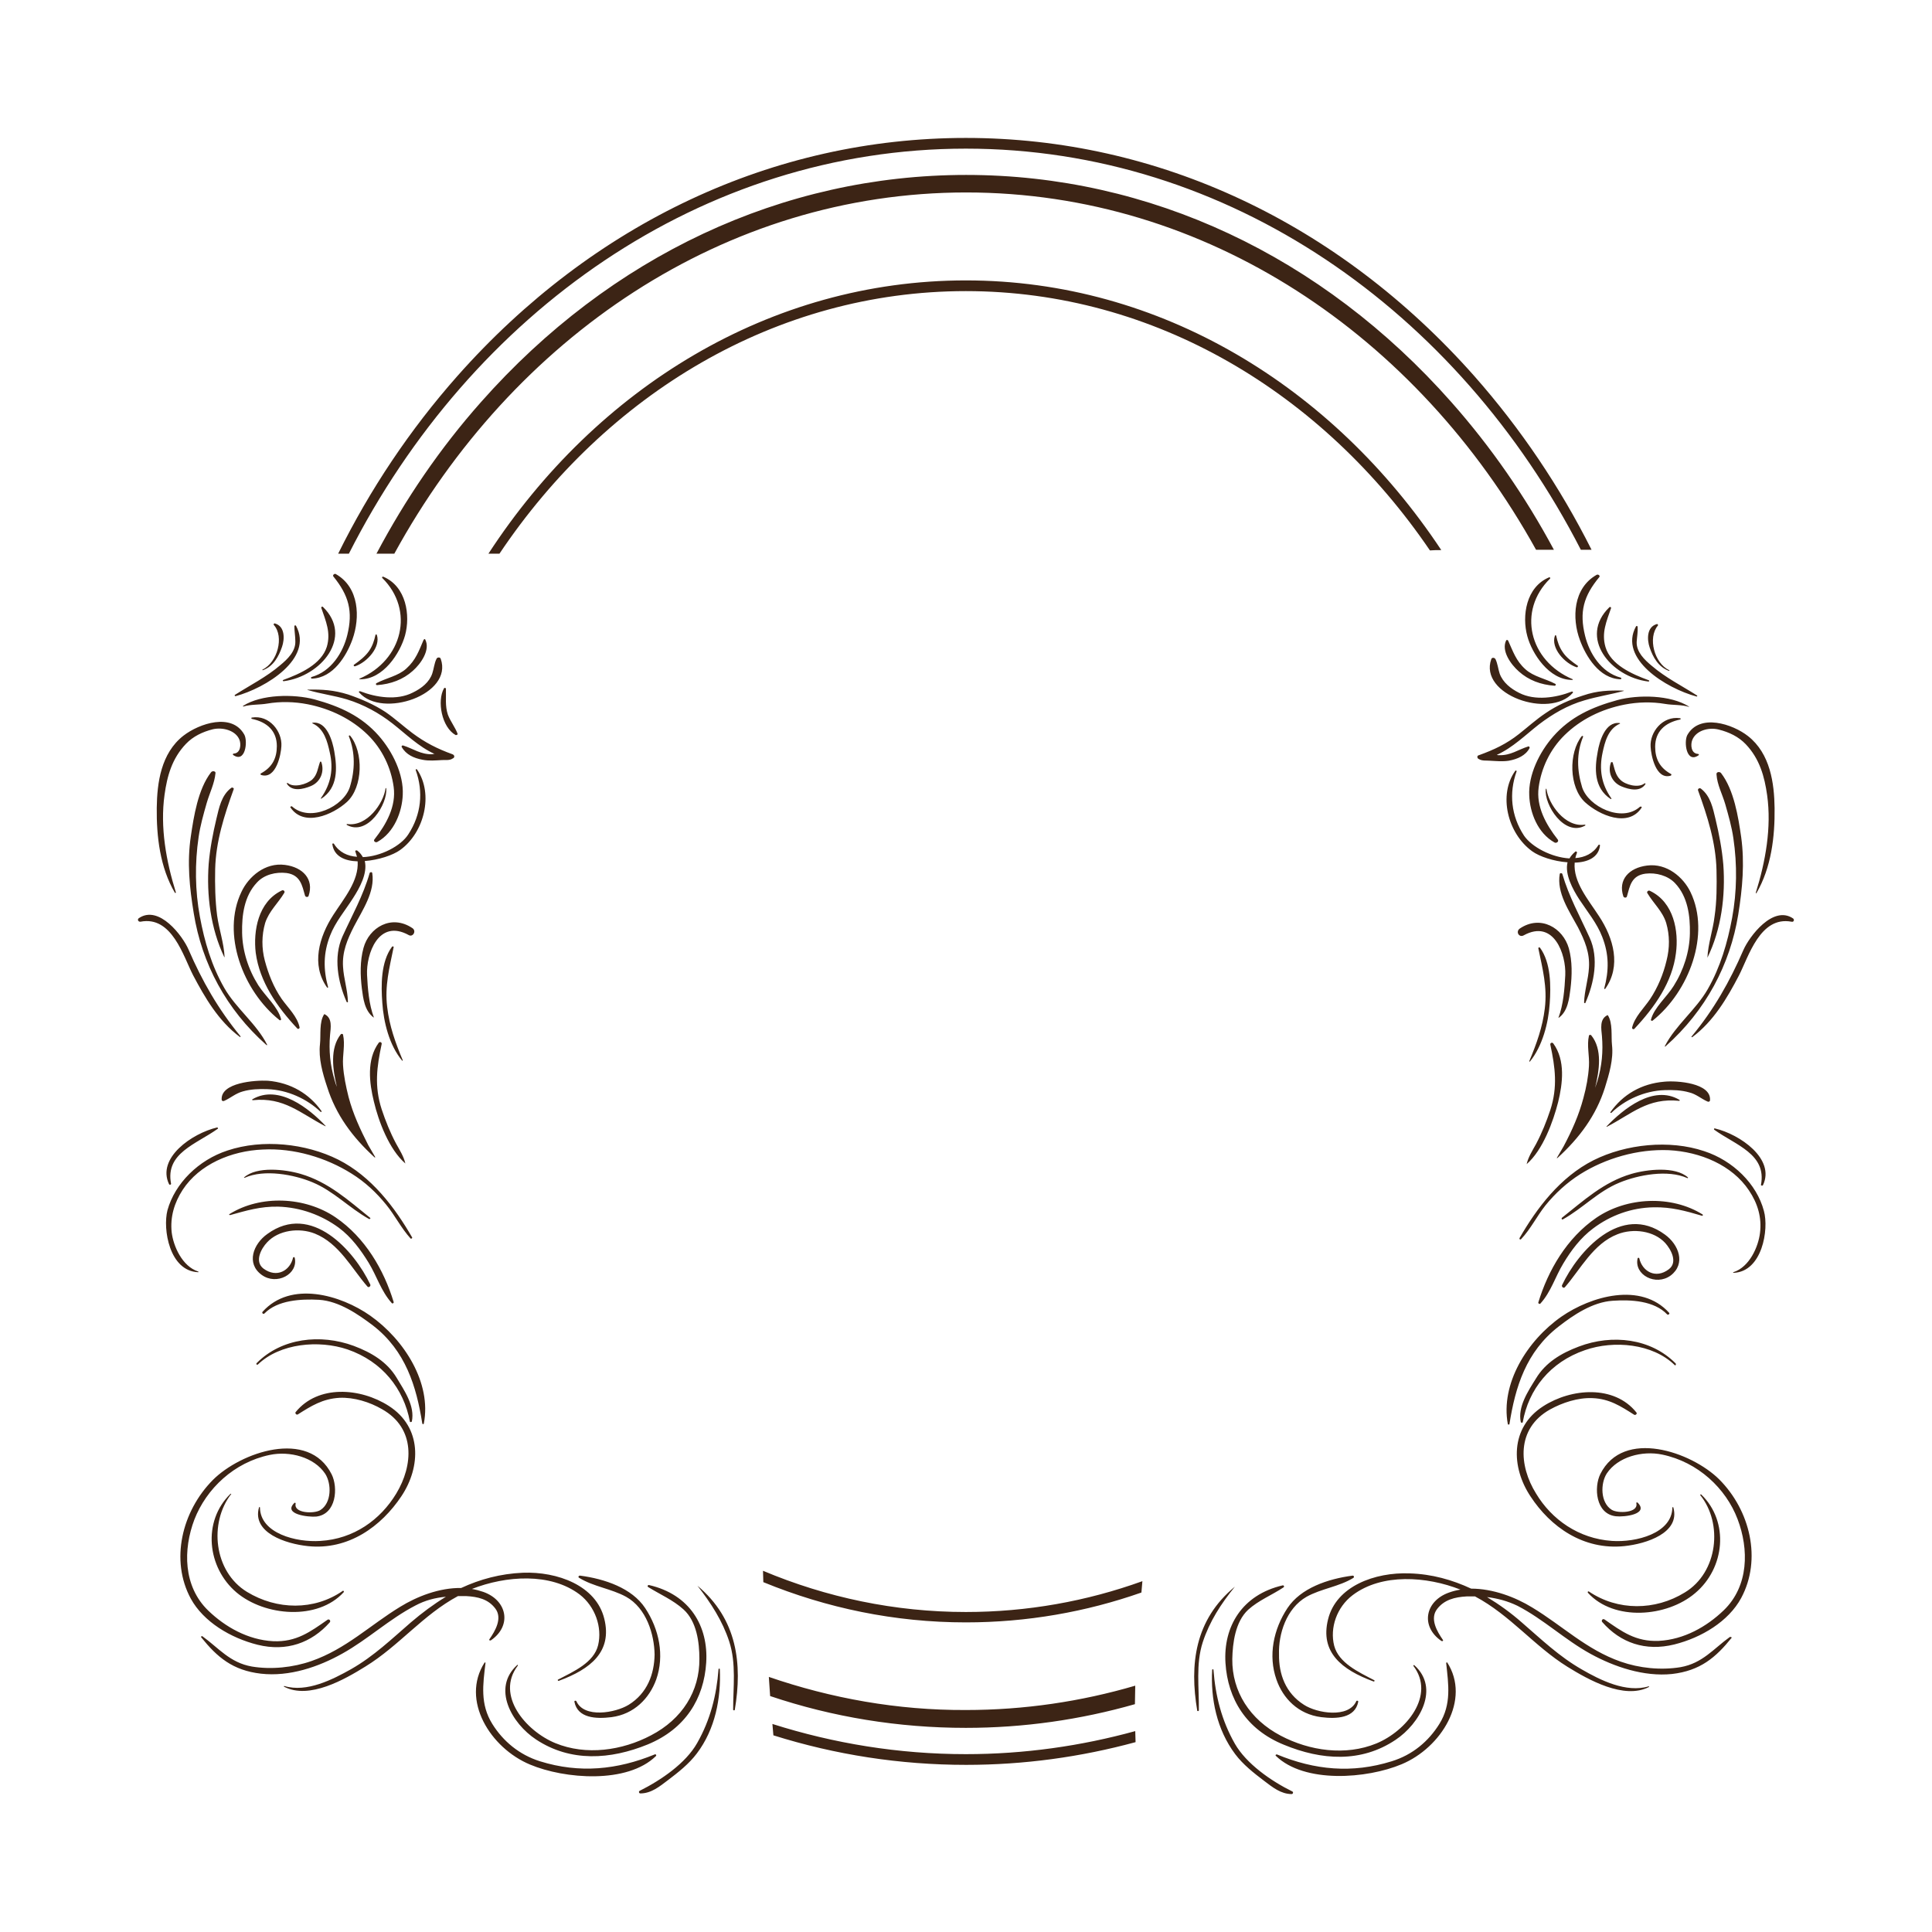 <svg id="Layer_1" xmlns="http://www.w3.org/2000/svg" viewBox="0 0 595.3 595.3"><style>.st0{fill:#3c2415}</style><path class="st0" d="M115.2 339.4c-1.4-5.7-2.3-12.9 1.5-18.1.3-.4 1-.2.9.4-1.5 7-2.3 13 0 20.1 1.2 3.6 2.6 7.1 4.4 10.5 1.1 2 2.4 4 2.9 6.2-5-4.3-8.3-13.1-9.7-19.1zm.2 17.2c.1.1.3 0 .2-.1l-2.1-3.6c-2.5-4.9-4.7-9.6-6.1-14.9-.8-3.2-1.5-6.5-1.7-9.8-.2-3.1.7-6.3 0-9.4-.1-.3-.5-.3-.7-.1-3.4 4.3-2.5 10.8-1.2 16.2-.3-.7-.5-1.4-.7-2.1-1.4-4.7-1.8-9.1-1.4-13.9.2-2.2.8-5.2-1.7-6.4h-.1c-1.6 2.4-1 6.4-1.3 9.2-.5 4.4.8 9 2.2 13.2 2.7 8.6 7.8 15.5 14.6 21.7zm-47.1-17.8c0 .4.4.6.8.4 2-.9 3.5-2.3 5.7-2.9 2.4-.7 5.1-.8 7.6-.7 6.2.2 12.2 3 16.4 7 .1.1.3 0 .3-.2-3.8-5.4-9.5-8.8-16.6-9.4-4-.2-14.5.6-14.2 5.8zm9.6.2c9.6-1 14.6 4 22.3 8 .1.1.2-.1.1-.1-5-5.3-14.4-12.9-22.5-8.2-.2.1-.1.3.1.3zm9.7-63.9c.3-.5-.3-1-.8-.7-7.3 3.5-8.8 12.5-8 19.2 1.2 8.9 6.5 16.6 12.8 23.3.3.3.8 0 .7-.4-.7-3.3-3.5-5.9-5.5-8.7-2.5-3.6-4.1-7.7-5.2-11.8-1-3.8-1-7.8.1-11.6 1.2-3.7 4-6.1 5.9-9.3zm-1.5 39.2c.2.2.6 0 .5-.3-1-3.8-4.8-7-7-10.4-3.1-4.9-4.9-10.6-5-16.2-.1-5.3.6-11.3 4.6-15.5 2.2-2.4 5.8-3.3 9.1-2.9 4.3.6 4.8 3.9 5.7 7 .2.5 1 .5 1.1 0 1.7-5.1-1.8-8.8-7.3-9.5-6.1-.8-11.2 3.6-13.4 8.3-6.2 12.9.4 30.5 11.7 39.5zM65 238c-4 5.2-5.3 13.6-6.2 19.7-1.2 8-.4 15.8.9 23.7 2.5 15.5 10 29.6 22.4 40.6.1.1.3 0 .2-.1-3.2-6.4-9.6-11.2-13.2-17.5-3.9-6.8-6.1-14.3-7.5-21.9-1.5-8-1.6-16.5-.4-24.6.5-3.5 1.5-7 2.5-10.5.9-3.1 2.4-6 2.7-9.2.1-.6-1-.8-1.4-.2zm6.2 4.8c-3 2.3-3.7 6.1-4.5 9.4-1.1 4.6-2 9.3-2.4 14-.7 9.6.6 19.9 4.8 28.7h.1c-.2-4.3-1.7-8.5-2.3-12.8-.6-4.7-.7-9.5-.6-14.3.2-8.5 2.8-16.6 5.7-24.6.2-.4-.5-.7-.8-.4zm-11.7 57.7c3.6 6.8 7.8 14.1 14.4 19 .1.1.3 0 .2-.2-6.9-8.4-11.8-17-16-26.7-1.8-4.2-9.1-13.9-15.3-9.7-.6.4-.2 1.2.5 1.1 9.7-1.9 13.2 10.7 16.2 16.5zM54.2 275c-3-9.6-4.9-20.1-3.5-30.1.8-5.8 2.3-11.2 6.6-15.7 2.2-2.3 5.1-3.7 8.3-4.5 3.1-.7 7.1.4 8.2 3.3.5 1.3.4 4.1-1.8 4.2-.2 0-.3.2-.2.4 3.8 2.7 4.6-4.1 3.5-6.2-3.8-6.9-13.9-3.5-18.8.3-6.9 5.4-8.1 14.5-8.2 22.2-.1 8.8 1 18.4 5.6 26.2.1.1.3 0 .3-.1zm66.6 16.7c-3.5 4.7-3.4 12-3 17.3.4 5.9 2.1 13 6.1 17.8.1.1.2 0 .2-.1-2.3-5.5-4.1-10.5-4.8-16.4-.8-6.5.7-12.1 2-18.5.1-.1-.3-.3-.5-.1zm6.3-5.7c-6.5-4.4-13.4-.2-15.1 6.1-1.1 4-1 8.4-.5 12.5.4 3 .8 6.8 3.6 8.9h.1c-1.5-4-1.9-8.9-2.1-13.1-.3-6.4 3.5-17.4 12.8-12.3 1.3.8 2.5-1.2 1.2-2.1zm-12.4-17c-.1-.4-.7-.3-.8 0-2 7-5.4 13-8.4 19.6-2.8 6.3-1.4 14 1.3 20.1.1.2.5.2.4-.1-.1-3.6-1.3-7.1-1.5-10.7-.3-4.6 1.3-8.4 3.4-12.5 2.6-5 6.5-10.6 5.6-16.4zm1.6-9.6c5.2-2.9 7.6-9.3 7.8-14.5.3-6.3-3.1-13.3-7.4-18.2-5.3-6-11.8-9-19.8-11.2-6.4-1.7-16.4-1.6-22 2-.1.1 0 .2.1.2 2.2-.7 5-.5 7.3-.9 4.1-.7 8.4-.6 12.5.2 7.1 1.4 13.6 4.6 18.5 9.4 4.5 4.4 7.2 10.2 8 16.1.8 5.9-2.2 11.4-5.9 16.1-.5.5.3 1.2.9.8zm-35.9-21.1c-.2.1-.2.4.1.5 4.6 1.4 6.1-6.4 6.2-8.9.3-4.5-3.7-9.7-9.1-8.8-.2 0-.2.4 0 .4 4.8 1 7.7 3.8 7.7 8.4 0 3.7-1.4 6.5-4.9 8.4zm18.6 7.8c5.2-3.4 4.9-9.4 4-14.6-.5-2.9-2.2-9.4-6.7-8.8-.1 0-.1.2 0 .2 3.6 1.6 4.6 5.7 5.3 8.9 1.2 5.1.4 9.7-2.7 14.1-.1.1 0 .2.1.2zm-10.3-4.8c-.2-.1-.4 0-.3.2 1.6 2.5 5 1.7 7.4.7 3.1-1.3 4.2-4.6 3.2-7.4-.1-.2-.3-.2-.4 0-.7 1.9-.8 3.9-2.4 5.4-1.7 1.5-5.7 2.6-7.5 1.1zm18.2 5.8c5-4.6 5.1-15.4 1-20.4-.1-.2-.5-.1-.4.2 2 5 1.9 10.4.3 15.6-1.9 6-12.2 11-17.8 6-.2-.2-.7.1-.5.3 4.1 6.1 13 2.3 17.4-1.7zm12.1-4.2c0-.1-.2-.1-.2 0-.6 4.6-5.7 11.9-11.8 11-.2 0-.3.2-.1.3 6.4 3.5 12.6-6.5 12.1-11.3zm9.5-5.8c-.1-.2-.5-.1-.4.2 2.4 6.7 1.7 13.7-2.3 19.8-2.3 3.6-8.5 6.8-14 7-.4-.7-.9-1.4-1.7-2-.3-.2-.8 0-.6.3.2.5.3 1.1.5 1.6-2.9-.2-5.5-1.4-7.1-4-.1-.2-.6-.1-.5.1.5 3.8 3.9 5.2 7.8 5.3.4 6-4.2 11.4-7.5 16.5-4.4 6.8-6.9 15.4-1.9 22.4.1.1.3 0 .3-.1-1.5-5.5-1.5-10.5.6-15.9 1.6-4.2 4.7-7.8 7.1-11.6 2-3.1 4.5-7.6 3.6-11.4 4.2-.3 8.7-1.8 10.9-3.4 7.4-5.3 10.4-17.2 5.2-24.8zm7.6-2.9c1.2-.1 2.4.2 3.4-.5.6-.2.7-1-.1-1.3-4.7-1.7-8.4-3.6-12.3-6.5-2.8-2.1-5.4-4.5-8.3-6.5-3.5-2.3-7.4-4-11.5-5.4-4.5-1.4-8-1.6-12.5-1.5-.1 0-.1.1 0 .1 4 1.2 8.1 1.7 12.1 2.9 5.2 1.6 9.9 4.2 14 7.4s8.1 7.2 13 9.4c-.2 0-.5 0-.7.1-3.6.1-5.8-1.7-9-2.7-.3-.1-.6.3-.4.5 1.3 2.3 3.7 3.4 6.4 3.9 2 .4 4 .2 5.9.1zm-63.5-19.7c9.3-2.5 24.1-11.6 18.6-21.7-.1-.2-.5-.1-.5.1 0 1.6.3 3.1.3 4.7.1 3.1-2.4 5.5-4.7 7.4-4.2 3.6-9.2 6.1-13.9 9.1-.2.1-.1.4.2.4zm8.4-8c3.3-1.2 4.9-4.3 5.9-7.2.8-2.3 1-6.3-2.2-7.2-.3-.1-.5.3-.3.5 3.2 3.6 1.1 11.5-3.5 13.7-.1.1 0 .3.1.2zm6.3 3c-.3.1-.2.4.1.4C99 208.4 109 196.2 99.5 187c-.2-.2-.6 0-.5.3 1.4 4.1 3 7.6 1.7 12-1.7 5.4-8.2 8.3-13.4 10.2zm19.7-13.8c-1.3 5.3-4.9 11.2-11 12.9-.3.1-.2.5.1.5 6.6-.2 10.7-7.1 12.5-12.1 2.4-6.7 2.1-16-5.1-20.1-.4-.3-1.1.3-.8.7 4.8 5.9 6.1 10.8 4.3 18.1zm3.8 13.4c-.1.1-.1.2.1.2 7.2.1 12.4-8.1 13.9-13.5 1.7-6.2.4-15.1-6.7-18.1-.3-.1-.5.2-.3.4 10 9.9 6.3 25.3-7 31zm4.9-13.5c-.4 1.8-.9 3.4-2 5-1.2 1.7-2.9 3-4.6 4.2-.3.2 0 .6.3.5 3.7-1.2 8-6 6.7-9.7 0-.1-.3-.2-.4 0zm14.8 1.6c-1.4 3.3-2.4 6.2-5.3 8.8-2.5 2.3-6.2 2.9-9.2 4.5-.3.2-.2.6.2.6 4.2-.3 8-1.7 11-4.4 2.5-2.2 5.5-6.5 3.8-9.7-.1-.2-.4 0-.5.2zM111 213c-.3-.1-.6.2-.3.4 7.1 8.1 29 .6 25.1-10.4-.2-.6-1.1-.5-1.3 0-.7 1.4-.8 3-1.3 4.5-.9 2.7-3.3 4.6-6 5.9-4.9 2.5-11.3 1.5-16.2-.4zm30 13.1c-.8-2.1-2.2-3.8-3-5.9-.9-2.7-.5-5.3-.6-8 0-.2-.4-.4-.6-.1-2.2 3.9-.7 12 3.6 14.4.4 0 .7-.2.6-.4zM70.9 374.4c5.1-1.4 9.3-2.7 14.8-2.6 6.9.2 13.4 2.6 18.7 6.5 3.9 2.9 6.8 6.9 9.2 10.8 2.5 4.1 3.8 8.7 7.1 12.4.2.3.7 0 .6-.3-3-9.9-8.8-19.9-17.9-26.1-9.4-6.4-23.1-7-32.7-1-.2 0-.1.3.2.3zm9.7 18.4c4.6 3.4 11.4-.2 10.2-5.3-.1-.2-.4-.2-.5 0-.9 4-5 6.4-9.1 3.4-2.9-2.2-.7-6.2 1.1-8.1 3.5-3.8 9.9-4.6 14.7-2.7 7.5 3 11.4 10.8 16.2 16.3.4.5 1.1-.1.9-.6-4.9-10.4-18.2-25.4-31.7-15.6-4.4 3.1-6.6 9.1-1.8 12.6zm-19.5-.8c.1 0 .1-.1 0-.2-5-1.6-7.7-7.9-8.2-12.1-.5-4.7.8-9.1 3.4-13.1 5.1-7.8 14.9-12 24.7-12.4 9.6-.5 19.5 2.5 27.3 7.4 4.2 2.6 7.7 5.9 10.7 9.6 2.7 3.3 4.6 7.2 7.5 10.4.2.2.6-.1.5-.3-5.3-9.2-12.5-18.8-22.8-24-10-5-23.3-6.4-34.1-2.8-8.9 2.9-16.2 10.1-18.5 18.4-1.5 5.8.6 18.8 9.5 19.1zm14.3-29.1c6-2.7 15.2-1 20.9 1.4 6.5 2.7 11.3 7.9 17.4 11.3.3.1.6-.2.3-.4-6.6-5.3-12.8-11-21.4-13.5-4.8-1.4-13.5-2.4-17.4 1.1-.1 0 .1.2.2.1zm-8.3-15.1c.2-.1 0-.4-.2-.4-7.7 1.8-18.7 9.4-14.8 17.5.2.3.7.1.6-.2-1.8-9.4 7.7-12.1 14.4-16.9zm12.3 159c8.9 2.2 16.6-.6 22.2-6.9.4-.4-.1-1.2-.7-.8-5.3 3.7-9.6 6.9-16.7 6.6-7.8-.4-14.8-4.4-20-9.4-7.8-7.5-7.8-18.9-4.3-28.1 3.7-9.5 12.2-17.6 23.2-19.9 6.2-1.3 13.7.7 17.1 5.8 2 3.1 2 9-1.5 11.2-1.9 1.2-8.3 1-7.6-2 0-.2-.2-.4-.4-.2-3.6 3.5 4.3 4.4 6.7 4.2 6.3-.7 6.8-9 4.8-13-7.1-14.2-28.1-6.8-36.6 1.7-9.6 9.7-13.2 24.8-6.8 36.6 3.9 7.1 12.2 12.1 20.6 14.2zm73.2-11.2c2.3 3 0 6.9-1.8 9.5-.2.3.2.5.5.3 6.5-4.5 5-12.3-2.4-14.9-1.2-.4-2.3-.7-3.5-.9 10.5-4.1 24.2-5.1 33.2 1.7 4.8 3.7 7 10.1 5.7 15.6-1.3 5.4-7.5 8.1-12.3 10.6-.3.1-.1.5.2.4 9.8-3.6 16.5-9 14-19.1-2.5-10.3-14.5-14.6-25.1-14.2-6.9.3-13.2 2-19 4.7-6.7-.1-13.6 2.6-18.8 5.8-9.2 5.6-16.7 13-27.3 16.7-5.7 2-12.4 2.7-18.4 1.7-6.8-1.2-10.2-5.7-15.2-9.3-.2-.2-.6.1-.4.3 4.9 6.1 9.7 10.2 18.4 11.2 8.8 1 17.8-2.1 25.1-6.2 7.9-4.4 14.4-10.6 22.5-14.8 3-1.6 6.1-2.4 9.4-2.7-3.8 2.3-7.4 5-10.8 7.9-5.9 5.1-11.4 10.4-18.4 14.4-5.7 3.2-13.7 7.3-20.6 5.2-.1 0-.2.1-.1.2 7.8 4.1 18.8-2.3 25.1-6.2 10.4-6.4 17.7-15.9 28.5-21.7h2.6c3.5.2 6.7.9 8.9 3.8zM71 460.3c-8.7 8.5-7.2 22.7 1.9 30.4 8.7 7.3 25 8.7 33-.1.2-.2-.1-.6-.3-.4-8.8 6.1-20.3 5.9-29.5.3-10.3-6.3-11.7-21.3-4.9-30.1.2-.1-.1-.2-.2-.1zm52.7.7c6-9 6.4-21.2-3.9-27.8-8.7-5.6-21.8-6.6-28.7 1.9-.3.4.3 1 .7.7 4.1-2.6 7.6-4.8 12.8-5.1 4.5-.2 9.3 1.3 13.1 3.5 10.5 5.9 9.6 17.4 4.4 26-4.9 8.1-13.1 14-23.4 14.6-7.4.5-18.5-2.3-18.6-10.3 0-.2-.3-.2-.3 0-2.2 7.8 8.3 11.2 15.1 11.9 12.5 1.3 22.6-6.1 28.8-15.4zm-44.2-40.6c6.8-6.5 18.7-7.6 27.6-4.6 10.7 3.7 17.3 12.1 19.2 22.2 0 .3.5.2.6 0 1-4.8-2.3-9.5-4.7-13.5-2.9-4.8-7.6-7.7-13.2-9.8-10.3-3.8-22.2-2.4-29.8 5.2-.5.4 0 .8.3.5zm51.1 18.2c2.4-12.4-5.9-25.7-16.5-33.2-9.1-6.4-24.5-10.9-33.2-1.2-.3.3.2.9.6.5 4-4.1 11.2-4.5 16.8-4.2 6.2.4 12.1 4.5 16.6 7.9 10.1 7.8 13.4 18.8 15.2 30.1 0 .4.5.4.5.1zm28.8 74.4c-7.9 7.1-1.8 18 5.8 23 10.6 7 22.9 6.2 34.4 1.5 11.6-4.8 17.3-14.1 18-25.2.7-11.2-5-21-17.6-23.9-.4-.1-.6.4-.3.6 3.7 2.3 7.7 4 10.9 6.9 4.1 3.7 4.9 10.2 4.9 15.2.1 10-5.3 18.6-14.9 23.6-8.9 4.7-20 6.3-29.5 2.4-9.2-3.8-18.4-14.8-11.6-23.8.2-.2 0-.4-.1-.3zm42.3 27.6c-11.5 4.7-23.1 5.9-35.3 2.1-6.4-2-11.4-6.2-14.7-11.5-3.8-6.1-2.9-12.2-2.1-18.8 0-.2-.3-.2-.3-.1-7.4 11.6 1.8 26.3 14 31.4 10.7 4.5 30 6 38.8-2.6.3-.3-.1-.7-.4-.5zm13.2-52c-.1 0-.1 0 0 0 4.2 5.4 7.7 10.8 9.8 17.2 2.2 6.8 1.2 14 1.2 21 0 .2.4.3.5.1 2.4-14.2.8-28-11.5-38.3zm6.5 25.7c-.6 8-2.5 15.6-6.6 22.8-3.5 6.2-11.1 11.4-17.7 14.7-.4.2-.2.8.2.8 3.4 0 6-2.2 8.4-4 3.3-2.5 6.6-5.1 9-8.3 5.7-7.5 7.5-17.1 7.1-26 0-.2-.4-.2-.4 0zm-27.7 11c-4.1 2.5-13.7 4.2-16.1-1.1-.2-.3-.7-.2-.6.2 1 5 6.6 5.3 11.4 4.7 7-.9 11.7-5.8 13.8-11.6 2.6-7.4.9-15.5-3.4-22-4.1-6.2-12.5-9-20-10-.5-.1-.8.5-.3.7 4.4 2.7 9.8 3.3 14.4 5.8 6.3 3.5 8.7 11.6 8.8 17.8-.1 6-2.2 11.9-8 15.5zm286.4-185.7c1.4-5.7 2.3-12.9-1.5-18.1-.3-.4-1-.2-.9.4 1.5 7 2.3 13 0 20.1-1.2 3.6-2.6 7.1-4.4 10.5-1.1 2-2.4 4-2.9 6.2 5-4.3 8.2-13.2 9.7-19.1zm-.2 17.2c6.8-6.2 11.9-13.1 14.6-21.6 1.3-4.2 2.7-8.8 2.2-13.2-.3-2.7.3-6.8-1.3-9.2h-.1c-2.5 1.2-1.9 4.2-1.7 6.4.4 4.8 0 9.2-1.4 13.9-.2.7-.5 1.4-.7 2.1 1.3-5.4 2.3-11.9-1.2-16.2-.2-.2-.6-.2-.7.1-.7 3.1.2 6.2 0 9.4-.2 3.3-.8 6.5-1.7 9.8-1.4 5.3-3.5 10-6.1 14.9l-2.1 3.6c-.1 0 .1.1.2 0zm46.2-17.4c.4.2.8 0 .8-.4.4-5.3-10.2-6.1-14.1-5.7-7.1.6-12.8 4-16.6 9.4-.1.1.1.3.3.2 4.1-4 10.2-6.8 16.4-7 2.5-.1 5.2 0 7.6.7 2.1.5 3.6 1.9 5.6 2.8zm-31 7.8c7.7-4 12.6-9 22.3-8 .2 0 .2-.2.1-.3-8.1-4.8-17.4 2.9-22.5 8.2 0 0 0 .1.1.1zm13.3-39.3c-1.9 2.8-4.7 5.4-5.5 8.7-.1.4.4.7.7.4 6.3-6.7 11.7-14.4 12.8-23.3.9-6.7-.6-15.7-8-19.2-.5-.3-1.1.3-.8.7 1.9 3.2 4.7 5.6 5.8 9.2 1.1 3.8 1.1 7.7.1 11.6-1 4.2-2.7 8.3-5.1 11.9zm-.9-41.2c-5.6.7-9 4.4-7.3 9.5.2.5 1 .5 1.1 0 .9-3.1 1.3-6.4 5.7-7 3.3-.4 6.9.6 9.1 2.9 4 4.2 4.7 10.2 4.6 15.5-.1 5.6-1.9 11.3-5 16.2-2.1 3.4-6 6.6-7 10.4-.1.3.3.4.5.3 11.3-9 17.9-26.7 11.7-39.6-2.2-4.6-7.3-9-13.4-8.2zm29-8.8c-.9-6.2-2.2-14.5-6.2-19.7-.4-.5-1.5-.4-1.4.4.2 3.2 1.8 6.1 2.7 9.2 1 3.5 2 7 2.5 10.5 1.2 8.1 1.1 16.5-.4 24.6-1.4 7.5-3.6 15.1-7.5 21.9-3.6 6.3-9.9 11.1-13.2 17.5-.1.1.1.3.2.1 12.4-11 19.9-25.2 22.4-40.6 1.3-8.1 2-15.9.9-23.9zm-10.4 37.2s.1 0 0 0c4.3-8.8 5.6-19.1 4.9-28.7-.4-4.7-1.3-9.4-2.4-14-.8-3.3-1.5-7.1-4.5-9.4-.4-.3-1 0-.9.5 2.9 8 5.5 16.1 5.7 24.6.1 4.7.1 9.6-.6 14.3-.5 4.2-2 8.4-2.2 12.7zm26.4-12.1c-6.2-4.2-13.5 5.6-15.3 9.7-4.2 9.7-9.1 18.4-16 26.7-.1.1.1.2.2.2 6.6-4.9 10.8-12.1 14.4-19 3-5.8 6.5-18.4 16.2-16.6.7.2 1-.6.5-1zm-32.6-56.5c-1.1 2.1-.3 8.9 3.5 6.2.2-.1 0-.4-.2-.4-2.2-.1-2.3-2.9-1.8-4.2 1.1-3 5.1-4.1 8.2-3.3 3.2.8 6.1 2.2 8.3 4.5 4.3 4.5 5.8 10 6.6 15.7 1.4 10-.5 20.5-3.5 30.1 0 .1.1.2.2.1 4.6-7.9 5.7-17.4 5.6-26.2-.1-7.6-1.3-16.8-8.2-22.2-4.7-3.7-14.9-7.1-18.7-.3zM471.2 327c0 .1.1.1.2.1 3.9-4.8 5.7-11.9 6.1-17.8.4-5.4.4-12.7-3-17.3-.2-.2-.5-.1-.5.2 1.3 6.3 2.8 11.9 2 18.5-.7 5.8-2.5 10.8-4.8 16.3zm-1.7-38.8c9.3-5.1 13.1 5.9 12.8 12.3-.2 4.2-.6 9.1-2.1 13.1h.1c2.8-2 3.2-5.9 3.6-8.9.5-4.1.6-8.5-.5-12.5-1.8-6.3-8.7-10.4-15.1-6.1-1.4 1-.2 2.9 1.2 2.1zm18.6 20.7c0 .2.4.3.4.1 2.7-6.1 4.2-13.8 1.3-20.1-3-6.6-6.4-12.7-8.4-19.6-.1-.3-.7-.4-.8 0-1 5.8 2.9 11.4 5.6 16.4 2.1 4.1 3.7 7.9 3.4 12.5-.2 3.6-1.4 7.1-1.5 10.7zm32.3-91.2c-5.7-3.6-15.6-3.7-22-2-8 2.2-14.5 5.2-19.8 11.2-4.3 4.9-7.7 11.9-7.4 18.2.2 5.3 2.6 11.6 7.8 14.5.6.3 1.4-.3 1-.9-3.7-4.7-6.7-10.2-5.9-16.1.8-5.9 3.5-11.7 8-16.1 4.9-4.8 11.3-8 18.5-9.4 4.1-.8 8.4-.9 12.5-.2 2.3.4 5.1.2 7.3.9 0 .1.1-.1 0-.1zm-2.7 4c.2 0 .2-.4 0-.4-5.5-.8-9.4 4.4-9.1 8.8.1 2.5 1.6 10.3 6.2 8.9.2-.1.3-.4.1-.5-3.5-1.9-4.9-4.7-4.9-8.4 0-4.6 2.9-7.4 7.7-8.4zm-25.4 9.9c-1 5.2-1.2 11.2 4 14.6.1.1.3-.1.2-.2-3.1-4.4-3.8-9-2.7-14.1.7-3.3 1.7-7.3 5.3-8.9.1 0 .1-.2 0-.2-4.6-.6-6.3 5.9-6.8 8.8zm4.1 3.3c-1.1 2.8.1 6.1 3.2 7.4 2.4 1 5.8 1.8 7.4-.7.1-.2-.1-.3-.3-.2-1.9 1.5-5.9.4-7.4-1.1-1.6-1.5-1.8-3.5-2.4-5.4-.2-.1-.5-.1-.5 0zm9.4 14c.2-.3-.2-.5-.5-.3-5.6 5-15.9-.1-17.8-6-1.6-5.2-1.8-10.5.3-15.6.1-.2-.3-.3-.4-.2-4.1 5.1-4 15.8 1 20.4 4.4 4 13.3 7.9 17.4 1.7zm-29.3-5.8c0-.1-.2-.1-.2 0-.6 4.8 5.7 14.8 12.1 11.3.2-.1.1-.3-.1-.3-6.1.9-11.2-6.4-11.8-11zm-4.4 19.2c2.2 1.6 6.6 3.1 10.9 3.4-.9 3.7 1.6 8.3 3.6 11.4 2.5 3.8 5.5 7.4 7.1 11.6 2.1 5.4 2.1 10.3.6 15.9 0 .1.2.2.3.1 5-7 2.6-15.6-1.9-22.4-3.3-5.1-8-10.5-7.5-16.5 4-.1 7.4-1.6 7.8-5.3 0-.3-.4-.3-.5-.1-1.6 2.6-4.2 3.8-7.1 4 .1-.5.3-1.1.5-1.6.1-.4-.4-.6-.6-.3-.7.6-1.3 1.3-1.7 2-5.5-.3-11.6-3.5-14-7-4-6.1-4.7-13.1-2.3-19.8.1-.2-.3-.4-.4-.2-5.3 7.4-2.4 19.3 5.2 24.8zm-16.4-28.4c1 .6 2.2.4 3.4.5 1.9.1 3.9.3 5.8 0 2.7-.5 5.2-1.6 6.4-3.9.1-.2-.1-.6-.4-.5-3.2 1-5.4 2.8-9 2.7-.2 0-.4 0-.7-.1 4.9-2.2 8.9-6.2 13-9.4 4.2-3.2 8.8-5.9 14-7.4 4-1.2 8.1-1.8 12.1-2.9.1 0 0-.1 0-.1-4.6-.1-8.1 0-12.5 1.5-4.1 1.3-8 3-11.5 5.4-3 2-5.5 4.3-8.3 6.5-3.8 3-7.6 4.8-12.3 6.5-.7.1-.6 1 0 1.2zm67-19.3c.2.1.4-.2.2-.3-4.7-3-9.7-5.5-13.9-9.1-2.3-1.9-4.8-4.3-4.7-7.4.1-1.6.4-3.1.3-4.7 0-.2-.4-.3-.5-.1-5.5 10 9.3 19.1 18.6 21.6zm-8.5-7.9c.2.1.3-.2.1-.2-4.6-2.2-6.6-10-3.5-13.7.2-.2 0-.6-.3-.5-3.2.9-3 4.9-2.2 7.2 1 3 2.7 6 5.9 7.2zm-6.3 3.3c.3 0 .4-.3.1-.4-5.2-1.9-11.7-4.8-13.3-10.2-1.3-4.4.3-7.9 1.7-12 .1-.3-.3-.5-.5-.3-9.6 9.3.4 21.5 12 22.9zm-21.1-12.8c1.8 4.9 5.9 11.9 12.5 12.1.3 0 .4-.4.1-.5-6.1-1.6-9.7-7.6-11-12.9-1.8-7.3-.5-12.2 4.4-18.1.3-.4-.3-.9-.8-.7-7.3 4.1-7.7 13.4-5.2 20.1zm-9.2-18.9c.2-.2 0-.5-.3-.4-7.1 3-8.4 11.9-6.7 18.1 1.4 5.3 6.7 13.6 13.9 13.5.1 0 .2-.2.1-.2-13.5-5.7-17.1-21.1-7-31zm8.5 26.8c-1.7-1.2-3.5-2.5-4.6-4.2-1.1-1.6-1.6-3.2-2-5 0-.2-.4-.2-.4 0-1.3 3.8 3 8.5 6.7 9.7.3.1.6-.4.3-.5zm-18.1 1.8c3 2.7 6.8 4.1 11 4.4.4 0 .5-.5.2-.6-3-1.6-6.7-2.2-9.2-4.5-2.9-2.6-3.8-5.5-5.3-8.8-.1-.2-.4-.3-.6-.1-1.6 3.2 1.4 7.4 3.9 9.6zm-7.2-3.8c-.3-.5-1.1-.6-1.3 0-3.9 11 18 18.5 25.1 10.4.2-.2 0-.5-.3-.4-4.9 1.9-11.3 2.9-16.2.4-2.6-1.3-5-3.2-6-5.9-.5-1.5-.6-3-1.3-4.5zm13.8 198.6c3.3-3.6 4.6-8.3 7.1-12.4 2.4-4 5.3-7.9 9.2-10.8 5.3-4 11.8-6.4 18.7-6.5 5.4-.1 9.7 1.1 14.8 2.6.3.1.4-.3.2-.4-9.6-6-23.3-5.4-32.7 1-9.2 6.3-14.9 16.3-17.9 26.1-.1.3.3.6.6.4zm38.4-21.3c-13.5-9.9-26.8 5.2-31.7 15.6-.2.5.5 1.1.9.6 4.8-5.5 8.7-13.4 16.2-16.3 4.8-1.9 11.2-1.1 14.7 2.7 1.7 1.9 4 5.9 1.1 8.1-4.1 3.1-8.2.6-9.1-3.4-.1-.2-.4-.2-.5 0-1.2 5.1 5.6 8.7 10.2 5.3 4.7-3.6 2.5-9.5-1.8-12.6zm12.1-25.7c-10.7-3.6-24.1-2.2-34.1 2.8-10.3 5.2-17.5 14.8-22.8 24-.1.3.2.6.5.3 3-3.2 4.8-7 7.5-10.4 3-3.7 6.6-7 10.7-9.6 7.8-4.9 17.7-7.8 27.3-7.4 9.7.5 19.5 4.6 24.7 12.4 2.7 4 4 8.4 3.4 13.1-.5 4.2-3.2 10.5-8.2 12.1-.1 0-.1.2 0 .2 8.9-.3 11-13.4 9.4-19.1-2.2-8.3-9.5-15.5-18.4-18.4zm-43.5 21c6.1-3.4 10.8-8.6 17.4-11.3 5.8-2.4 14.9-4.1 20.9-1.4.1.1.3-.1.2-.2-3.9-3.5-12.6-2.5-17.4-1.1-8.6 2.5-14.8 8.3-21.4 13.5-.3.3 0 .7.3.5zm61.6-10.5c3.9-8.1-7.1-15.7-14.8-17.5-.2-.1-.4.2-.2.4 6.7 4.8 16.2 7.5 14.4 17-.1.1.4.4.6.1zm-50.1 89c-2 4-1.5 12.3 4.8 13 2.5.3 10.3-.6 6.7-4.2-.2-.2-.5 0-.4.2.7 3-5.7 3.2-7.6 2-3.5-2.2-3.5-8.1-1.5-11.2 3.4-5.1 10.9-7.1 17.1-5.8 11 2.3 19.6 10.4 23.2 19.9 3.5 9.2 3.5 20.6-4.3 28.1-5.2 5-12.2 9-20 9.4-7.1.3-11.4-2.9-16.7-6.6-.6-.4-1.1.4-.7.8 5.6 6.4 13.3 9.1 22.2 6.9 8.4-2.1 16.7-7.1 20.6-14.3 6.4-11.9 2.8-27-6.8-36.6-8.5-8.4-29.5-15.8-36.6-1.6zm39.9 50.2c-5 3.6-8.4 8.1-15.2 9.3-6.1 1-12.7.3-18.4-1.7-10.6-3.7-18-11.1-27.3-16.7-5.2-3.2-12.1-5.8-18.8-5.8-5.8-2.7-12.1-4.5-19-4.7-10.6-.4-22.6 3.9-25.1 14.2-2.5 10.1 4.2 15.5 14 19.1.3.1.5-.3.2-.4-4.8-2.5-10.9-5.3-12.3-10.6-1.4-5.5.8-11.9 5.7-15.6 9-6.8 22.8-5.8 33.2-1.7-1.2.2-2.4.5-3.5.9-7.4 2.6-8.9 10.4-2.4 14.9.3.2.7 0 .5-.3-1.8-2.6-4.1-6.5-1.8-9.5 2.2-2.9 5.5-3.7 9.1-3.9h2.6c10.9 5.8 18.2 15.3 28.5 21.7 6.3 3.9 17.4 10.2 25.1 6.2.1-.1 0-.2-.1-.2-6.9 2.1-14.9-1.9-20.6-5.2-7-4-12.5-9.3-18.4-14.4-3.4-3-7-5.6-10.8-7.9 3.2.4 6.3 1.2 9.4 2.7 8.1 4.2 14.5 10.4 22.5 14.8 7.3 4 16.4 7.1 25.1 6.2 8.7-1 13.5-5.1 18.4-11.2 0-.1-.4-.3-.6-.2zm-13.9-13.7c-9.1 5.6-20.6 5.7-29.5-.3-.3-.2-.5.2-.3.4 8 8.8 24.3 7.5 33 .1 9.2-7.7 10.6-22 1.9-30.4-.1-.1-.4 0-.3.2 7 8.7 5.5 23.8-4.8 30zm-41.5-56.4c3.8-2.1 8.6-3.7 13.1-3.5 5.2.2 8.7 2.5 12.8 5.1.4.3 1.1-.3.7-.7-6.8-8.5-20-7.5-28.7-1.9-10.3 6.6-9.9 18.8-3.9 27.8 6.1 9.3 16.2 16.6 28.9 15.3 6.8-.7 17.3-4.1 15.1-11.9 0-.2-.3-.1-.3 0-.1 8-11.2 10.8-18.6 10.3-10.3-.7-18.6-6.6-23.4-14.6-5.3-8.5-6.2-20 4.3-25.9zm38.7-14.2c-7.6-7.7-19.5-9.1-29.8-5.2-5.6 2.1-10.3 5-13.2 9.8-2.5 4-5.7 8.8-4.7 13.5.1.2.5.3.6 0 1.8-10.1 8.4-18.5 19.2-22.2 8.9-3.1 20.8-2 27.6 4.6.1.3.6-.1.3-.5zm-51.7 18.7c0 .2.5.2.5 0 1.8-11.4 5.1-22.3 15.2-30.1 4.5-3.5 10.4-7.5 16.6-7.9 5.7-.4 12.8 0 16.8 4.2.3.3.9-.2.6-.5-8.7-9.6-24.1-5.1-33.2 1.2-10.6 7.4-18.8 20.7-16.5 33.1zm-40.5 98.4c-9.5 3.9-20.6 2.3-29.5-2.4-9.5-5-15-13.6-14.9-23.6.1-4.9.9-11.5 4.9-15.2 3.2-2.9 7.3-4.5 10.9-6.9.3-.2.1-.7-.3-.6-12.5 2.9-18.3 12.7-17.6 23.9.7 11.1 6.4 20.5 18 25.2 11.6 4.8 23.8 5.6 34.4-1.5 7.5-5 13.7-15.9 5.8-23-.1-.1-.4 0-.3.2 6.9 9.1-2.2 20.1-11.4 23.9zm21.5-24.8c.7 6.6 1.7 12.7-2.1 18.8-3.3 5.3-8.2 9.5-14.7 11.5-12.2 3.8-23.7 2.7-35.3-2.1-.3-.1-.6.2-.4.4 8.8 8.6 28.1 7.1 38.8 2.6 12.2-5.1 21.4-19.9 14-31.4 0 0-.3.1-.3.2zm-65.1-23.5c0-.1 0-.1 0 0-12.4 10.2-14 24-11.6 38.2 0 .2.5.2.5-.1.1-7-1-14.2 1.2-21 2.1-6.4 5.6-11.8 9.9-17.1zm0 48.4c-4.1-7.2-6-14.8-6.6-22.8 0-.2-.4-.2-.4 0-.5 8.9 1.4 18.4 7.1 26 2.4 3.2 5.7 5.8 9 8.3 2.5 1.9 5.1 4 8.4 4 .4 0 .6-.6.2-.8-6.7-3.3-14.2-8.6-17.7-14.7zm22.1-45.3c4.5-2.5 10-3.1 14.4-5.8.4-.3.1-.8-.3-.7-7.5 1-15.9 3.8-20 10-4.3 6.5-6 14.6-3.4 22 2 5.8 6.7 10.7 13.8 11.6 4.8.6 10.4.3 11.4-4.7.1-.4-.5-.5-.6-.2-2.4 5.3-12.1 3.7-16.1 1.1-5.7-3.6-7.8-9.5-7.7-15.6-.2-6.1 2.2-14.1 8.5-17.7zm76.2-322.6c-8.8-16.4-19.3-31.6-31.6-45.5-39.9-45.1-93-70-149.5-70s-109.6 24.9-149.5 70c-12.6 14.2-23.3 29.9-32.2 46.7h5.5C158 103.9 223.3 59.3 297.7 59.3c74 0 139 44 175.6 110.1h5.5zM236.9 516.7c.1 2 .3 3.9.4 5.9 19.3 6.5 39.6 9.8 60.3 9.8 17.8 0 35.3-2.5 52.1-7.3 0-1.9.1-3.8.1-5.7-16.7 4.9-34.2 7.5-52.2 7.5-21.1.1-41.5-3.6-60.7-10.2zm207.2-347.2c-33.4-50.4-86.6-83.1-146.5-83.1-60.3 0-113.8 33.1-147.1 84.2h3.4c32.9-49.1 85.1-80.9 143.7-80.9 58.2 0 110 31.4 143 79.9 1.2-.1 2.3-.1 3.5-.1zM235.1 484c0 1.2.1 2.3.1 3.5 19.5 8 40.5 12.4 62.4 12.4 18.8 0 37-3.2 54.1-9.2.1-1.2.2-2.3.3-3.5-17.2 6.2-35.5 9.5-54.4 9.5-21.9 0-43-4.5-62.5-12.7zm62.5 56.5c-20.7 0-40.7-3.3-59.6-9.3.1 1.2.2 2.4.3 3.5 19.1 6 39 9.1 59.4 9.1 17.8 0 35.3-2.4 52.2-7 0-1.1-.1-2.3-.1-3.4-16.7 4.6-34.2 7.1-52.2 7.1zm0-494.7c80.8 0 151.6 49.8 189.5 123.6h3.3c-9.7-19.3-21.8-37.3-36.1-53.5-41.9-47.3-97.5-73.4-156.7-73.4-59.2 0-114.8 26.1-156.7 73.4-14.6 16.5-26.9 34.9-36.7 54.7h3.3C145.3 96.1 216.4 45.8 297.6 45.8z"/></svg>